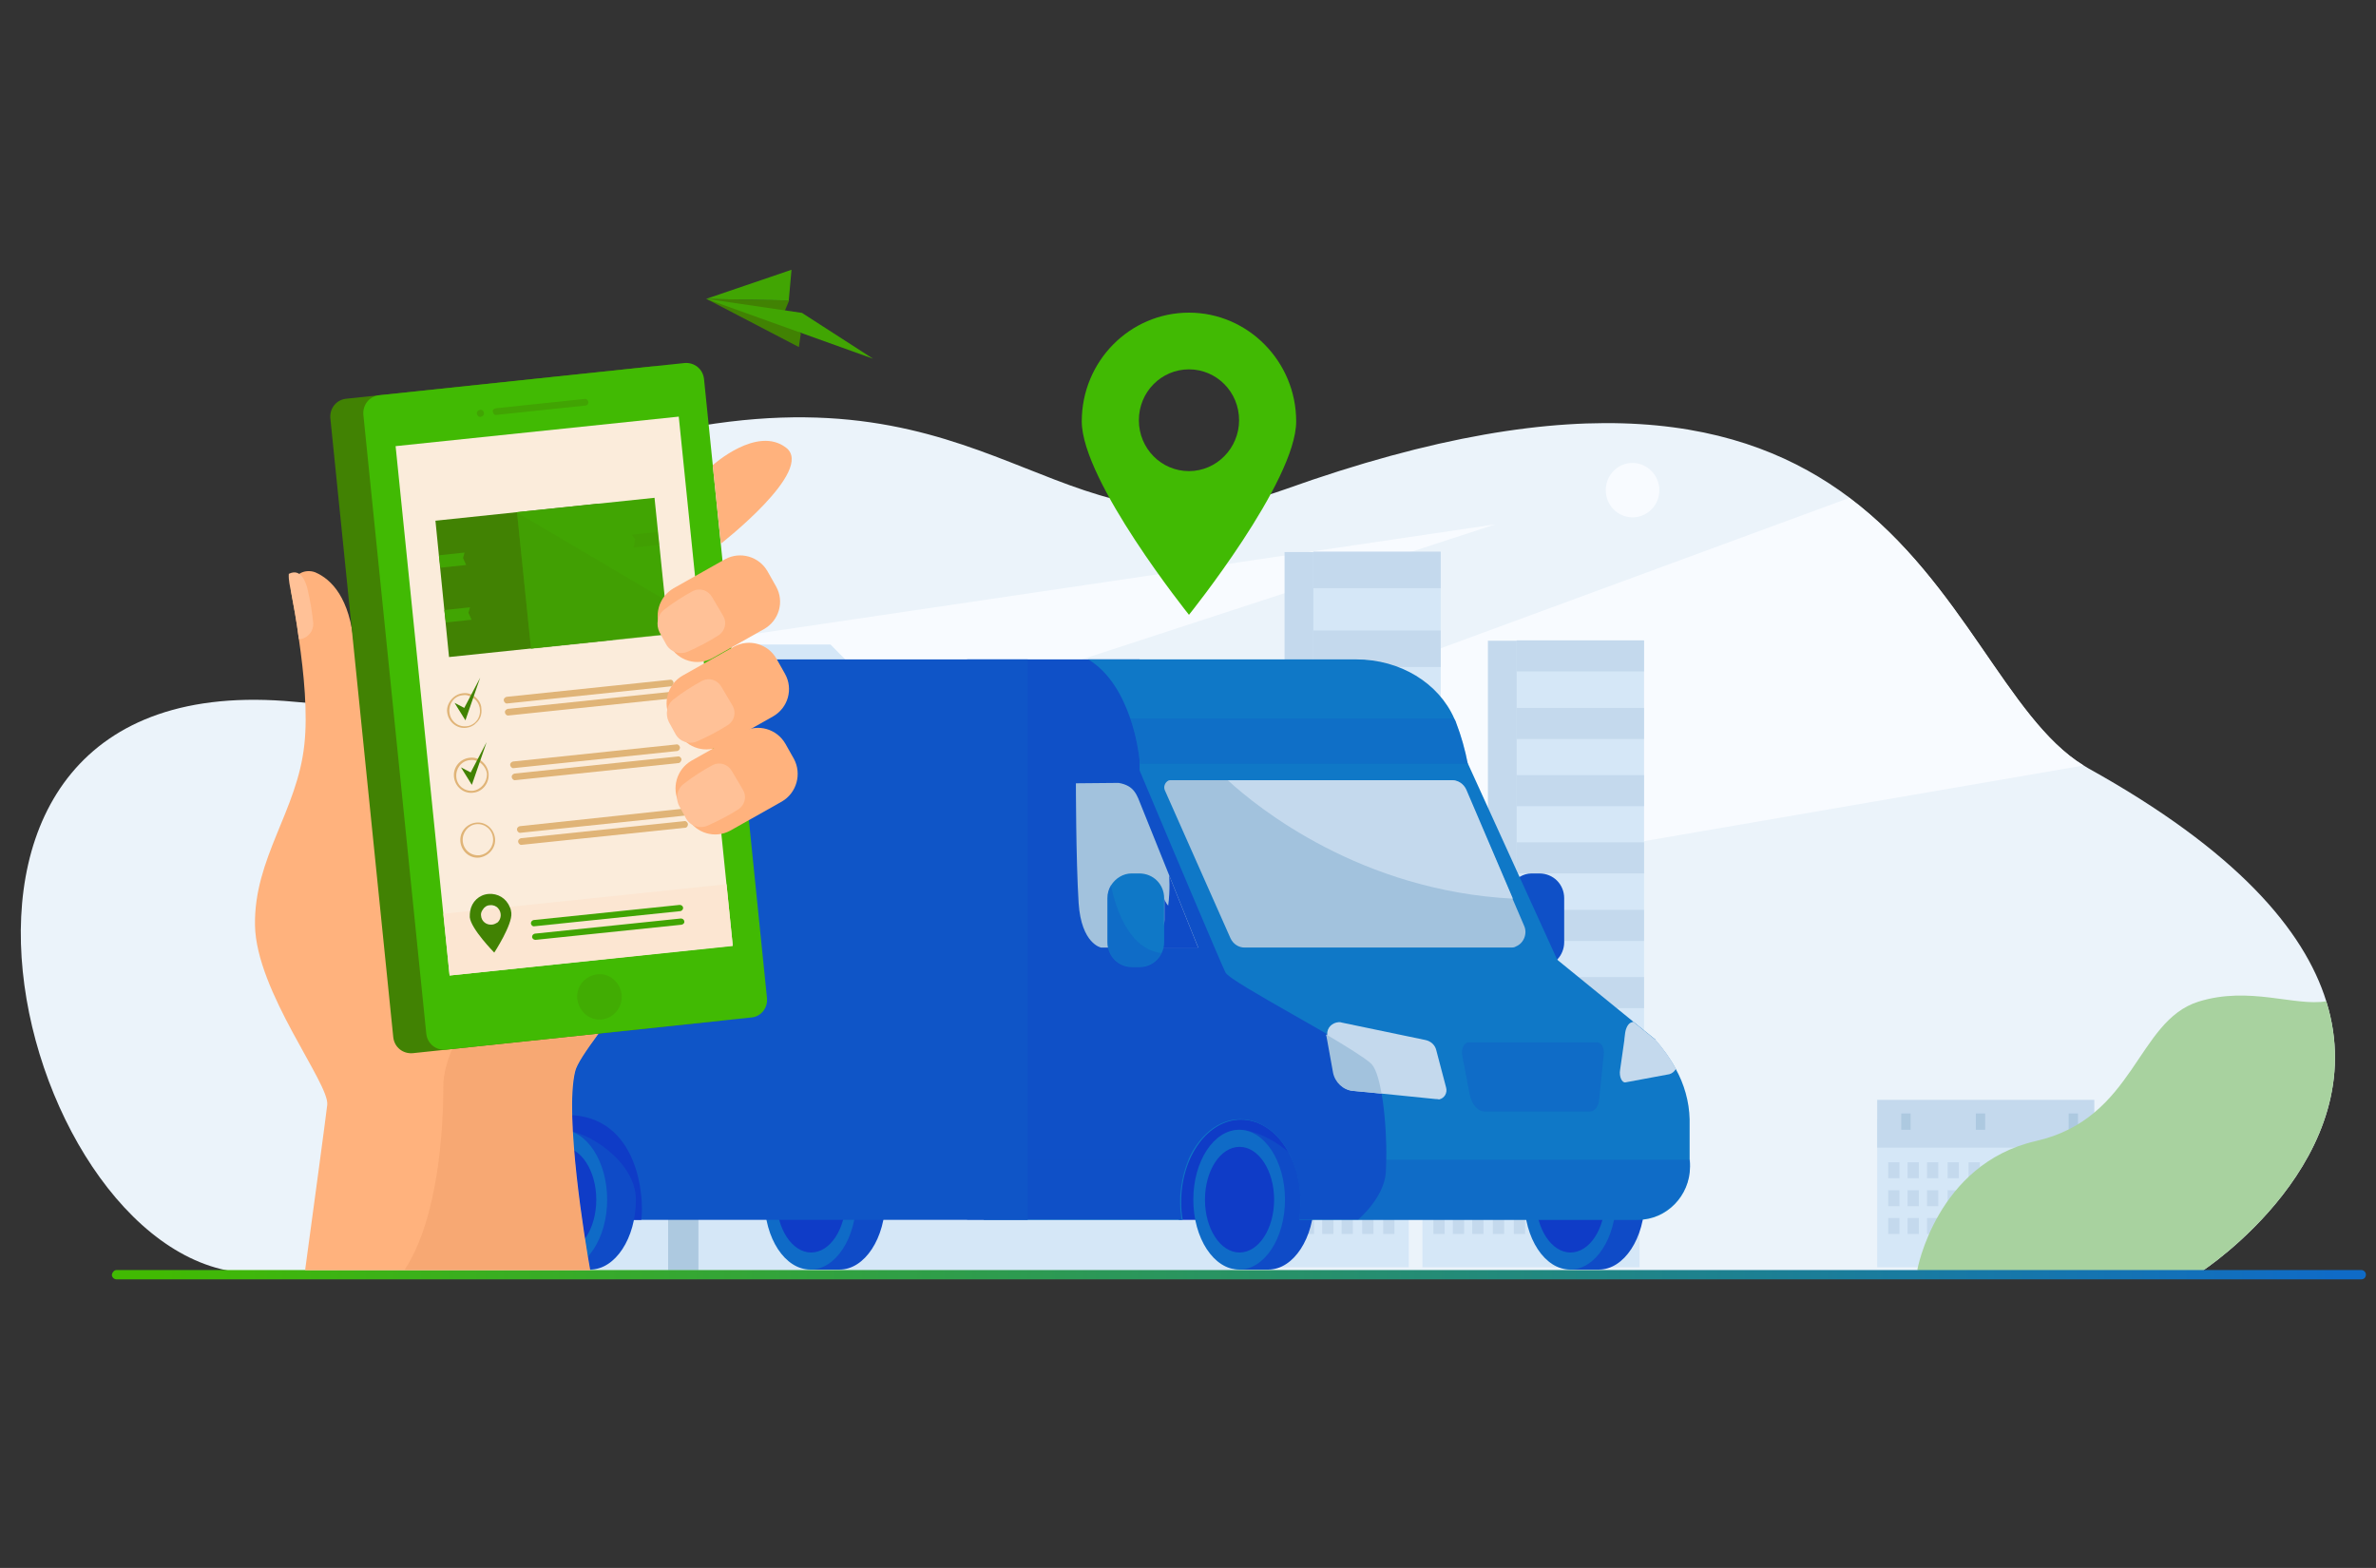 <?xml version="1.0" encoding="UTF-8"?>
<svg enable-background="new 0 0 611.7 403.7" version="1.1" viewBox="0 0 611.7 403.7" xml:space="preserve" xmlns="http://www.w3.org/2000/svg">
<rect x="0" y="0" width="611.7" height="403.7" fill="#333333" stroke="none"/>
<style type="text/css">
	.st0{fill:#EBF3FA;}
	.st1{fill:#F8FBFF;}
	.st2{fill:#C4D9ED;}
	.st3{fill:#D5E7F7;}
	.st4{fill:#DCEAF9;}
	.st5{fill:#ADC9E0;}
	.st6{fill:#0F50C7;}
	.st7{opacity:0.3;fill:#0F50C7;enable-background:new    ;}
	.st8{fill:#0F3CC7;}
	.st9{fill:#0F78C7;}
	.st10{fill:#0F4BC7;}
	.st11{fill:#0F6BC7;}
	.st12{fill:#A2C2DD;}
	.st13{fill:#0F55C7;}
	.st14{opacity:0.3;fill:#0F5AC7;enable-background:new    ;}
	.st15{fill:#41BA03;}
	.st16{fill:#A8D29F;}
	.st17{fill:url(#a);}
	.st18{fill:#FFB27D;}
	.st19{fill:#FFC197;}
	.st20{opacity:0.3;fill:#E2915A;enable-background:new    ;}
	.st21{fill:#418203;}
	.st22{opacity:0.4;fill:#418203;enable-background:new    ;}
	.st23{opacity:0.4;fill:#419603;enable-background:new    ;}
	.st24{fill:#FBECDB;}
	.st25{fill:#FCE6D2;}
	.st26{fill:#41A503;}
	.st27{fill:#E0B477;}
</style>
<path class="st0" d="m566.9 327.3s-28.6 0.1-72.3 0.1c-127.8 0.2-384.6 0.7-429.4 0.4-60.1-0.3-101.7-157.8 10.7-147.1 122.1 11.6 32.8-59.3 104.7-71.1 78.3-12.8 94 36.5 150.2 16.4 76.8-27.5 118.5-18 145.3 2.1 29.3 22.1 40.5 56.8 60.2 68.9 0.4 0.3 0.9 0.5 1.3 0.8 38.2 21.2 55.6 41.7 61.3 60 12.6 40.5-32 69.5-32 69.5z"/>
<path class="st1" d="m536.4 197.1-289.9 49.9-21.7-26.3 251.3-92.5c29.4 22 40.6 56.7 60.3 68.9z"/>
<path class="st1" d="M385,135L98.1,228.7c8.4-6.2-11-40,0.4-51.3L385,135z"/>
<path class="st1" d="m420.3 119.2c-3.8 0-6.9 3.1-6.9 7s3.1 7 6.9 7 6.9-3.1 6.9-7c0-3.8-3.1-7-6.9-7z"/>
<g transform="translate(308.51 334.44)">
	<g transform="translate(297.7)">
		<rect class="st2" x="-275.5" y="-192.3" width="32.8" height="161.2"/>
		<rect class="st3" x="-268.1" y="-192.3" width="32.8" height="161.2"/>
		<rect class="st2" x="-268.1" y="-192.4" width="32.8" height="9.4"/>
		<rect class="st2" x="-268.1" y="-172.1" width="32.8" height="9.4"/>
	</g>
	<g transform="translate(370.25 31.234)">
		<rect class="st2" x="-295.7" y="-200.7" width="32.8" height="138.4"/>
		<rect class="st3" x="-288.3" y="-200.7" width="32.8" height="138.4"/>
		<rect class="st2" x="-288.3" y="-200.8" width="32.8" height="8"/>
		<rect class="st2" x="-288.3" y="-183.4" width="32.8" height="8"/>
		<rect class="st2" x="-288.3" y="-166.1" width="32.8" height="8"/>
		<rect class="st2" x="-288.3" y="-148.8" width="32.8" height="8"/>
		<rect class="st2" x="-288.3" y="-131.4" width="32.8" height="8"/>
		<rect class="st2" x="-288.3" y="-114.1" width="32.8" height="8"/>
	</g>
	<rect class="st4" x="4.6" y="-36" width="13.7" height="20.2"/>
	<path class="st3" d="m8.8-63.6v56.2h-146.3l-37.1-0.4c0-0.1-0.1-0.1-0.1-0.2-0.1-0.1-0.1-0.2-0.2-0.4 0-0.1-0.1-0.1-0.1-0.1-0.1-0.2-0.2-0.4-0.4-0.7-0.1-0.3-0.4-0.7-0.6-1.1-0.8-1.5-1.8-3.5-3-6.1-0.4-0.8-0.8-1.8-1.2-2.7-0.1-0.4-0.4-0.7-0.5-1.2-0.1-0.4-0.4-0.7-0.5-1.2v-0.1c-0.1-0.3-0.2-0.5-0.4-0.8-0.1-0.3-0.2-0.6-0.4-0.9-0.6-1.5-1.2-3.1-1.9-4.8 0-0.1 0-0.1-0.1-0.1-0.4-1.1-0.8-2.3-1.2-3.4-0.2-0.7-0.4-1.3-0.6-2 0-0.1 0-0.1-0.1-0.1l-0.3-0.9c-0.1-0.2-0.1-0.5-0.2-0.7-0.1-0.5-0.3-1-0.5-1.6l-0.6-2.1c-0.3-0.9-0.5-1.9-0.8-2.9-0.1-0.3-0.1-0.6-0.2-0.9l-0.6-2.7c-0.1-0.3-0.1-0.6-0.2-0.9-0.1-0.2-0.1-0.4-0.1-0.6-0.4-1.5-0.6-2.9-0.9-4.5-0.3-1.7-0.6-3.4-0.9-5l-0.6-4.8c-0.2-1.5-0.4-3.1-0.4-4.7-0.3-3.7-0.4-7.5-0.4-11.3 0.1-6.9 0.9-13.9 2.3-20.7 0.1-0.2 0.1-0.5 0.1-0.7 0.4-1.7 0.8-3.4 1.2-5 0.4-1.2 0.7-2.6 1.2-3.8 0.3-0.9 0.6-1.8 0.9-2.8 0.7-2.1 1.6-4.2 2.5-6.3h0.8v-1.8c5.6-11.9 13.2-22.6 22.7-31.7l0.6-0.6h0.6v21.5h18.8v-35.1h20.7v23h4.8v-27.2h20.7"/>
	<rect class="st5" x="-136.5" y="-52.3" width="7.8" height="44.9"/>
	<g transform="translate(264.48 193.15)">
		<rect class="st3" x="-266.2" y="-239.4" width="55.9" height="38.1"/>
		<g transform="translate(3.832 21.969)">
			<g transform="translate(0 19.656)">
				<g transform="translate(35.777)">
					<rect class="st2" x="-256.5" y="-255.6" width="2.9" height="4.1"/>
					<rect class="st2" x="-261.9" y="-255.6" width="2.9" height="4.1"/>
					<rect class="st2" x="-267.2" y="-255.6" width="2.9" height="4.1"/>
					<rect class="st2" x="-272.2" y="-255.6" width="2.9" height="4.1"/>
					<rect class="st2" x="-277.2" y="-255.6" width="2.9" height="4.1"/>
				</g>
				<g transform="translate(0)">
					<rect class="st2" x="-246.6" y="-255.6" width="2.9" height="4.1"/>
					<rect class="st2" x="-252" y="-255.6" width="2.9" height="4.1"/>
					<rect class="st2" x="-257.2" y="-255.6" width="2.9" height="4.1"/>
					<rect class="st2" x="-262.2" y="-255.6" width="2.9" height="4.1"/>
					<rect class="st2" x="-267.3" y="-255.6" width="2.9" height="4.1"/>
				</g>
			</g>
		</g>
	</g>
	<g transform="translate(346.89 193.15)">
		<rect class="st3" x="-289.2" y="-239.4" width="55.9" height="38.1"/>
		<g transform="translate(3.831 21.969)">
			<g transform="translate(0 19.656)">
				<g transform="translate(35.777)">
					<rect class="st2" x="-279.5" y="-255.6" width="2.9" height="4.1"/>
					<rect class="st2" x="-284.9" y="-255.6" width="2.9" height="4.1"/>
					<rect class="st2" x="-290.2" y="-255.6" width="2.9" height="4.1"/>
					<rect class="st2" x="-295.1" y="-255.6" width="2.9" height="4.1"/>
					<rect class="st2" x="-300.2" y="-255.6" width="2.9" height="4.1"/>
				</g>
				<g transform="translate(0)">
					<rect class="st2" x="-269.5" y="-255.6" width="2.9" height="4.1"/>
					<rect class="st2" x="-274.9" y="-255.6" width="2.9" height="4.1"/>
					<rect class="st2" x="-280.2" y="-255.6" width="2.9" height="4.1"/>
					<rect class="st2" x="-285.2" y="-255.6" width="2.9" height="4.1"/>
					<rect class="st2" x="-290.2" y="-255.6" width="2.9" height="4.1"/>
				</g>
			</g>
		</g>
	</g>
	<g transform="translate(509.17 193.15)">
		<rect class="st3" x="-334.4" y="-239.4" width="55.9" height="38.1"/>
		<rect class="st2" x="-334.4" y="-244.4" width="55.9" height="12.3"/>
		<g transform="translate(3.832 21.969)">
			<g transform="translate(0)">
				<rect class="st2" x="-314.7" y="-250.3" width="2.9" height="4.1"/>
				<rect class="st2" x="-320.1" y="-250.3" width="2.9" height="4.1"/>
				<rect class="st2" x="-325.4" y="-250.3" width="2.9" height="4.1"/>
				<rect class="st2" x="-330.4" y="-250.3" width="2.9" height="4.1"/>
				<rect class="st2" x="-335.4" y="-250.3" width="2.9" height="4.1"/>
			</g>
			<g transform="translate(0 9.904)">
				<g transform="translate(0)">
					<rect class="st2" x="-320.1" y="-253" width="2.9" height="4.1"/>
					<rect class="st2" x="-325.4" y="-253" width="2.9" height="4.1"/>
					<rect class="st2" x="-330.4" y="-253" width="2.9" height="4.1"/>
					<rect class="st2" x="-335.4" y="-253" width="2.9" height="4.1"/>
				</g>
			</g>
			<g transform="translate(0 19.656)">
				<g transform="translate(0)">
					<rect class="st2" x="-325.4" y="-255.6" width="2.9" height="4.1"/>
					<rect class="st2" x="-330.4" y="-255.6" width="2.9" height="4.1"/>
					<rect class="st2" x="-335.4" y="-255.6" width="2.9" height="4.1"/>
				</g>
			</g>
		</g>
		<rect class="st5" x="-285.1" y="-240.9" width="2.4" height="4.2"/>
		<rect class="st5" x="-309" y="-240.9" width="2.4" height="4.2"/>
		<rect class="st5" x="-328.2" y="-240.9" width="2.4" height="4.2"/>
	</g>
</g>
<g transform="translate(309.69 372.38)">
	<g transform="translate(376.11 75.409)">
		<path class="st6" d="m-283.1-216.5v11.3c0 3.5-2.8 6.4-6.3 6.4h-2c-3.5 0-6.3-2.8-6.3-6.4v-11.3c0-1.2 0.3-2.3 0.9-3.3 1.2-1.9 3.2-3.1 5.3-3.1h2c3.6 0 6.4 2.8 6.4 6.4z"/>
		<path class="st7" d="m-283.8-202.4c-1.1 2.1-3.2 3.5-5.6 3.5h-2c-3.5 0-6.3-2.8-6.3-6.4v-11.3c0-1.2 0.3-2.3 0.9-3.3 0.2 0.8 2.9 16.3 13 17.5z"/>
	</g>
	<path class="st8" d="m-6.2-58.3h30.9v-31.6h-32.3l1.4 31.6z"/>
	<path class="st9" d="m91.3-125.1-152.1 3.8v-81.2h99.9c9.5 0 18.3 5.4 22.6 14l6.6 12.9 23 50.5z"/>
	<g transform="translate(263.93 165.71)">
		<path class="st10" d="m-258.9-229.2c0 8.6 4.4 18 4.4 18h7.4c6.5 0 11.8-8.1 11.8-18s-12.7-18-19.2-18c-6.6 0-4.4 8.1-4.4 18z"/>
		<ellipse class="st11" cx="-254.6" cy="-229.2" rx="11.8" ry="18"/>
		<ellipse class="st8" cx="-254.5" cy="-229.2" rx="8.9" ry="13.6"/>
	</g>
	<g transform="translate(381.94 165.71)">
		<path class="st10" d="m-291.8-229.2c0 8.6 4.4 18 4.4 18h7.4c6.5 0 11.8-8.1 11.8-18s-12.7-18-19.2-18c-6.6 0-4.4 8.1-4.4 18z"/>
		<path class="st11" d="m-299.2-229.2c0 10 5.3 18 11.8 18s11.8-8.1 11.8-18-5.3-18-11.8-18c-6.6 0-11.8 8.1-11.8 18z"/>
		<path class="st8" d="m-296.2-229.2c0 7.5 4 13.6 8.9 13.6s8.9-6.1 8.9-13.6-4-13.6-8.9-13.6-8.9 6.1-8.9 13.6z"/>
	</g>
	<g transform="translate(110.94 165.71)">
		<path class="st10" d="m-216.3-229.2c0 8.6 4.4 18 4.4 18h7.4c6.5 0 11.8-8.1 11.8-18s-12.7-18-19.2-18-4.4 8.1-4.4 18z"/>
		<path class="st11" d="m-223.8-229.2c0 10 5.3 18 11.8 18s11.8-8.1 11.8-18-5.3-18-11.8-18-11.8 8.1-11.8 18z"/>
		<path class="st8" d="m-220.7-229.2c0 7.5 4 13.6 8.9 13.6s8.9-6.1 8.9-13.6-4-13.6-8.9-13.6-8.9 6.1-8.9 13.6z"/>
	</g>
	<path class="st9" d="m125.4-72c0 7.5-6 13.7-13.4 13.7h-87.2c0.3-1.5 0.4-3.1 0.4-4.6 0-11.7-6.9-21.2-15.4-21.2s-15.4 9.5-15.4 21.2c0 1.5 0.1 3.1 0.4 4.6h-51.2s-2-23-1.8-34.6c0.2-10.1 0.2-29.7-0.4-34.6 0-0.7 49.1-0.8 61.5-0.9h2.8l0.1 0.1 0.2 0.1c2.3 1.6 15.1 10.7 23.1 16.1 7 4.7 58.8 6.6 79.1 7.2 5.1 0.1 8.2 0.2 8.2 0.2 2 2.3 3.8 4.7 5.3 7.5 2.2 3.9 3.5 8.5 3.6 13v10.4c0.1 0.6 0.1 1.3 0.1 1.8z"/>
	<path class="st12" d="m79.1-128.4h-68.3c-1.6 0-3-0.9-3.7-2.4l-16.9-38.1c-0.4-0.9 0-2 0.9-2.5 0.2-0.1 0.5-0.1 0.7-0.1h72.1c1.6 0 3 0.9 3.7 2.4l12.1 28.1 3 7c0.9 2-0.1 4.5-2.1 5.3-0.4 0.3-1 0.3-1.5 0.3z"/>
	<path class="st6" d="m47.2-73.8c0 1.2-0.1 2.3-0.1 3.3-0.5 6.6-7.1 12.1-7.1 12.1h-15.3c0.9-5.2 0.2-10.6-1.8-15.5-2.7-6.1-7.6-10.3-13.3-10.3-5.6 0-10.5 4.1-13.3 10.3-2 4.9-2.7 10.2-1.8 15.5h-55.2v-144.2h44.4v28.6s13.3 31.6 19.3 45.6c1.5 3.5 2.5 5.8 2.8 6.4 1.3 2.6 32.2 18.4 37.4 23.1 2.8 2.6 4.2 16.1 4 25.1z"/>
	<path class="st12" d="m-15.8-164.7 14.6 36.3h-25s-5.1-0.9-5.8-11.5c-0.7-11.3-0.7-30.8-0.7-30.8l11-0.1c4.1 0.7 4.7 3.1 5.9 6.1z"/>
	<path class="st9" d="m116.5-104.7h-81l-29.6-23.5-0.1-0.1h81.7l23.2 18.9 5.8 4.7z"/>
	<path class="st2" d="m121.8-97.2c-0.4 0.7-1 1.2-1.7 1.4l-11.3 2.1c-0.9 0.2-1.7-1.5-1.4-3.2l1.1-7.7v-0.2l0.2-1.6c0.2-1.4 0.8-2.4 1.5-2.7l0.6-0.2 5.8 4.7c1.9 2.2 3.7 4.7 5.2 7.4z"/>
	<path class="st6" d="m46-90.8-7.3-0.7c-2.5-0.2-4.6-2.2-5.1-4.7l-1.7-9.4c-0.1-0.1-0.1-0.3 0-0.4 5.2 3.1 9.6 5.8 11.3 7.2 1.2 1.1 2.1 4.1 2.8 8z"/>
	<path class="st2" d="m59.9-89.4-13.8-1.4-7.3-0.7c-2.5-0.2-4.6-2.2-5.1-4.7l-1.7-9.4c-0.1-0.1-0.1-0.3 0-0.4-0.1-1.8 1.3-3.1 3-3.2 0.2 0 0.5 0 0.7 0.1l21.6 4.5c1.4 0.3 2.5 1.3 2.8 2.7l2.5 9.5c0.4 1.4-0.4 2.8-1.8 3.1-0.3-0.1-0.6-0.1-0.9-0.1z"/>
	<path class="st9" d="m68.2-175.7h-84.4c-0.4-4-1.2-7.9-2.5-11.7-1.9-5.5-5.1-11.7-10.8-15.2h69c11.3 0 21.2 6.1 25.2 15.2 0.2 0.4 0.4 0.7 0.5 1.1 1.3 3.4 2.3 7 3 10.6z"/>
	<path class="st12" d="m46-90.8-7.4-0.7c-2.5-0.2-4.6-2.2-5.1-4.7l-1.7-9.4c-0.1-0.1-0.1-0.3 0-0.4 5.2 3.1 9.6 5.8 11.3 7.3 1.3 1 2.2 4 2.9 7.9z"/>
	<path class="st7" d="m125.4-72c0 7.5-6.3 13.7-14.1 13.7h-86.5c0.9-5.2 0.2-10.6-1.8-15.5h102.4v1.8z"/>
	<path class="st7" d="m-5.8-62.9c0 1.5 0.1 3.1 0.4 4.6h-55.3v-15.5h57.1c-1.5 3.5-2.2 7.2-2.2 10.9z"/>
	<path class="st7" d="m68.4-104h33.1c1.1 0 1.9 1.5 1.7 3.1l-1.2 11.7c-0.1 1.7-1.2 3-2.2 3h-27.3c-1.7 0-3.3-1.8-3.8-4.3l-1.9-9.9c-0.4-1.9 0.4-3.6 1.6-3.6z"/>
	<path class="st2" d="m79.8-141c-39-2-65.5-23.2-73.4-30.5h57.7c1.6 0 3 0.9 3.7 2.4l12 28.1z"/>
	<rect class="st13" x="-192.9" y="-202.6" width="147.8" height="144.3"/>
	<path class="st10" d="m-8.7-147s1.3 14.7-5.9 18.7h13.4l-7.5-18.7z"/>
	<path class="st10" d="m-6.7-137.1s-3-2.2-3.2-3.9v10.2h4l-0.8-6.3z"/>
	<g transform="translate(233.32 75.409)">
		<path class="st9" d="m-243.3-216.5v11.3c0 3.5-2.8 6.4-6.3 6.4h-2c-3.5 0-6.3-2.8-6.3-6.4v-11.3c0-1.2 0.3-2.3 0.9-3.3 1.2-1.9 3.2-3.1 5.3-3.1h2c3.6 0 6.4 2.8 6.4 6.4z"/>
		<path class="st7" d="m-244-202.4c-1.1 2.1-3.2 3.5-5.6 3.5h-2c-3.5 0-6.3-2.8-6.3-6.4v-11.3c0-1.2 0.3-2.3 0.9-3.3 0.2 0.8 2.8 16.3 13 17.5z"/>
	</g>
	<path class="st8" d="m-144.6-58.3h-36.4c-0.8-3.3-3.1-27 17.3-27 18.6 0.1 19.9 21.6 19.1 27z"/>
	<g transform="translate(22.022 165.71)">
		<path class="st10" d="m-191.6-229.2c0 8.6 4.4 18 4.4 18h7.4c6.5 0 11.8-8.1 11.8-18s-12.7-18-19.2-18-4.4 8.1-4.4 18z"/>
		<path class="st11" d="m-199-229.2c0 10 5.3 18 11.8 18s11.8-8.1 11.8-18-5.3-18-11.8-18-11.8 8.1-11.8 18z"/>
		<path class="st8" d="m-196-229.2c0 7.5 4 13.6 8.9 13.6s8.9-6.1 8.9-13.6-4-13.6-8.9-13.6-8.9 6.1-8.9 13.6z"/>
	</g>
	<path class="st14" d="m68.2-175.7h-84.4c-0.4-4-1.2-7.9-2.5-11.7h83.3c0.2 0.4 0.4 0.7 0.5 1.1 1.4 3.4 2.4 7 3.1 10.6z"/>
</g>
<path class="st15" d="m306.1 80.5c-15.2 0-27.6 12.5-27.6 28 0 15.4 27.6 49.8 27.6 49.8s27.6-34.3 27.6-49.8c0-15.4-12.4-28-27.6-28zm0 40.8c-7.1 0-12.9-5.8-12.9-13.1s5.8-13.1 12.9-13.1 12.9 5.8 12.9 13.1c0 7.2-5.8 13.1-12.9 13.1z"/>
<path class="st16" d="m566.9 327.3s-28.6 0.1-72.3 0.1c-0.6-0.3-1-0.4-1-0.4s4.9-27.3 30.5-33.2c25.6-5.8 25.9-30.9 41.9-35.9 13.1-4.1 24.9 1.3 32.9-0.1 12.6 40.5-32 69.5-32 69.5z"/>
<linearGradient id="a" x1="-1506.8" x2="-1507.5" y1="399.01" y2="399.01" gradientTransform="matrix(804.15 0 0 3.11 1212295 -912.73)" gradientUnits="userSpaceOnUse">
	<stop stop-color="#0F6BC7" offset="0"/>
	<stop stop-color="#41BA03" offset="1"/>
</linearGradient>
<path class="st17" d="m30 327h577.9c0.6 0 1.2 0.5 1.2 1.2s-0.5 1.2-1.2 1.2h-577.9c-0.6 0-1.2-0.5-1.2-1.2 0.1-0.6 0.6-1.2 1.2-1.2z"/>
<g transform="translate(238.65 267.97)">
	<g transform="translate(0 73.384)">
		<path class="st18" d="m-51.6-113.7s-0.4 0.4-0.9 1c-2.2 2.4-8.2 9.1-14.8 16.6-1.6 1.8-3.2 3.7-4.8 5.5-2.4 2.8-4.8 5.6-6.9 8.3-0.6 0.8-1.3 1.6-1.9 2.3-1.3 1.6-2.5 3.2-3.6 4.7-3.3 4.5-5.7 8-6.1 9.9-2.7 11.3 2.5 43.3 3.9 51.1h-73.4c2.2-16.2 5.3-39.1 5.7-42.6 0.6-5.5-18.3-29.1-18.6-46.2-0.3-17.3 10.9-29.5 12.7-46.5 0.9-8-0.1-18.3-1.4-27.2-0.6-4.7-1.4-8.9-2-12.1-0.3-1.5 0.1-2.9 1.2-4 0.2-0.3 0.5-0.5 0.9-0.7 1.2-0.8 2.8-0.9 4.1-0.4 4.2 1.8 8.9 6.6 10 18.6 0 0 3.5 2.3 9.2 5.9 2.3 1.5 5 3.1 7.9 5 2.2 1.5 4.7 3 7.2 4.6 0.1 0.1 0.4 0.2 0.5 0.3 1 0.7 2 1.3 3.1 2 0.4 0.2 0.7 0.5 1.2 0.7 0.6 0.4 1.4 0.9 2.1 1.3 0.1 0.1 0.3 0.2 0.4 0.3 4.6 3 9.5 6.1 14.3 9.2 0.8 0.4 1.6 1 2.4 1.5 0.6 0.4 1.2 0.8 1.9 1.2l2.4 1.5c5.5 3.5 10.9 7 15.9 10.2l2.4 1.5 1.8 1.2c0.8 0.5 1.6 1 2.3 1.5 9.7 6.1 17.1 11 19.8 12.7 0.6 0.9 1.1 1.1 1.1 1.1z"/>
		<path class="st19" d="m-158-180.9c0.1 2-1.3 3.7-3.2 4.1h-0.5c-0.6-4.7-1.4-8.9-2-12.1-0.3-1.5-0.7-3.1-0.6-4.7 3.2-1.6 4.4 2.3 4.8 3.8 0.7 3 1.2 5.9 1.5 8.9z"/>
	</g>
	<path class="st20" d="m-72.2-17.2c-2.4 2.8-4.8 5.6-6.9 8.3-0.6 0.8-1.3 1.6-1.9 2.3-1.3 1.6-2.5 3.2-3.6 4.7-3.3 4.5-5.7 8-6.1 9.8-2.7 11.3 2.5 43.3 3.9 51.1h-47.7c8.8-13.3 10-36.8 10-47.6 0-2.7 0.9-6 2.3-9.4 2.7-6.6 7.2-14.1 11.4-20.2 3.9-5.7 7.4-10.3 8.9-12.1 0.4-0.5 0.7-0.9 0.7-0.9l26.3-1.1 0.4 1.9 0.3 1.6 1.2 6.6 0.8 5z"/>
	<g transform="translate(26.997)">
		<path class="st21" d="m-80.7-5.1-78.7 8.3c-2.5 0.2-4.7-1.5-5-4.1l-16.2-159.4c-0.2-2.5 1.5-4.7 4-5l78.7-8.3c2.5-0.2 4.7 1.5 5 4.1l16.2 159.3c0.4 2.6-1.4 4.9-4 5.1z"/>
		<path class="st15" d="m-72.2-6-78.7 8.3c-2.5 0.2-4.7-1.5-5-4.1l-16.2-159.4c-0.2-2.5 1.5-4.7 4-5l78.7-8.3c2.5-0.2 4.7 1.5 5 4.1l16.2 159.3c0.3 2.6-1.5 4.9-4 5.1z"/>
		<g transform="translate(52.332 12.551)">
			<path class="st22" d="m-166.5-177c-0.1-0.5-0.5-0.9-1-0.8l-22.8 2.4c-0.5 0.1-0.9 0.4-0.8 0.9s0.4 0.9 0.9 0.8h0.1l22.8-2.4c0.5 0 0.8-0.4 0.8-0.9z"/>
			<path class="st22" d="m-194.4-175c-0.5 0.1-0.9 0.5-0.8 1s0.5 0.9 1 0.8 0.9-0.5 0.8-1c0-0.5-0.5-0.9-1-0.8z"/>
		</g>
		<path class="st23" d="m-105.6-11.9c-0.4-3.2-3.2-5.6-6.3-5.2-3.2 0.4-5.5 3.2-5.1 6.4s3.2 5.6 6.3 5.2c3.1-0.3 5.4-3.2 5.1-6.4z"/>
		<polygon class="st24" points="-163.8 -153.1 -90.9 -160.7 -77 -24.5 -149.9 -16.8"/>
		<polygon class="st25" points="-151.5 -32.7 -78.6 -40.3 -77 -24.4 -149.9 -16.8"/>
		<g transform="translate(71.53 190.82)">
			<path class="st26" d="m-199.6-220.3 37.6-3.9c0.4-0.1 0.7-0.4 0.7-0.9-0.1-0.4-0.4-0.7-0.9-0.7l-37.6 3.9c-0.4 0.1-0.7 0.4-0.7 0.9 0.1 0.4 0.4 0.8 0.9 0.7z"/>
			<path class="st26" d="m-161-221.6c-0.1-0.4-0.4-0.7-0.9-0.7l-37.6 3.9c-0.4 0.1-0.7 0.4-0.7 0.9 0.1 0.4 0.4 0.7 0.9 0.7l37.6-3.9c0.5-0.1 0.8-0.5 0.7-0.9z"/>
		</g>
		<path class="st21" d="m-134-32.9c-0.1-0.5-0.1-1-0.4-1.5-0.9-2.3-3.1-3.6-5.5-3.4s-4.3 2-4.7 4.4c-0.1 0.5-0.1 1-0.1 1.6 0.3 3 6.3 9.1 6.3 9.1s4.7-7.2 4.4-10.2zm-5.1 3c-1.4 0.1-2.6-0.9-2.7-2.3-0.1-0.5 0.1-1.1 0.4-1.5 0.4-0.7 1.1-1.2 1.9-1.2 0.8-0.1 1.6 0.2 2.1 0.8 0.9 1 0.9 2.6-0.1 3.6-0.5 0.3-1 0.6-1.6 0.6z"/>
		<g transform="translate(37.458 47.5)">
			<polygon class="st21" points="-191 -181.4 -149 -185.8 -145.4 -150.7 -187.5 -146.3"/>
			<polygon class="st26" points="-170 -183.6 -134.6 -187.3 -131 -152.2 -166.4 -148.5"/>
			<path class="st23" d="m-131.9-161 0.9 8.9-35.4 3.7-3.6-35.1 38.1 22.5z"/>
			<path class="st26" d="m-188.3-155.2 6.6-0.7-0.8-1.8 0.4-1.4-6.6 0.7 0.4 3.2z"/>
			<path class="st26" d="m-189.7-169.3 6.6-0.7-0.8-1.8 0.4-1.4-6.6 0.7 0.4 3.2z"/>
			<path class="st23" d="m-133.4-175.2-6.6 0.7 0.4-2-0.8-1.3 6.6-0.7 0.4 3.3z"/>
		</g>
		<g transform="translate(41.677 110.7)">
			<g transform="translate(0 5.626)">
				<path class="st27" d="m-185.3-205.1c-0.2-0.1-0.4-0.3-0.7-0.4-0.7-0.3-1.4-0.4-2.2-0.3-1.8 0.2-3.2 1.5-3.8 3.1-0.2 0.6-0.3 1.2-0.2 1.8 0.3 2.5 2.5 4.3 4.9 4 0.9-0.1 1.9-0.5 2.5-1.2 1.1-0.9 1.6-2.3 1.4-3.8 0-1.2-0.8-2.4-1.9-3.2zm0.2 6.9c-0.6 0.5-1.4 0.9-2.2 0.9-2.2 0.2-4.1-1.4-4.3-3.6-0.1-0.5 0-1 0.1-1.5 0.4-1.6 1.7-2.8 3.4-2.9 0.6-0.1 1.2 0 1.8 0.3 0.3 0.1 0.5 0.2 0.8 0.4 1.8 1.2 2.3 3.7 1.1 5.6-0.2 0.3-0.4 0.5-0.7 0.8z"/>
			</g>
			<path class="st21" d="m-190.3-197.7 2.8 4.5 3.8-11-4.1 7.8-2.5-1.3z"/>
			<g transform="translate(2.357 22.712)">
				<g transform="translate(0 5.622)">
					<path class="st27" d="m-183.9-207.8c-0.1-1.4-0.9-2.6-2-3.4-0.2-0.1-0.4-0.3-0.7-0.4-0.7-0.3-1.4-0.4-2.2-0.3-2.5 0.3-4.3 2.5-4 5s2.5 4.3 4.9 4c2.4-0.2 4.2-2.4 4-4.9zm-4 4.4c-2.2 0.2-4.1-1.3-4.3-3.5s1.3-4.2 3.5-4.4h0.1c0.6-0.1 1.2 0 1.8 0.3 0.3 0.1 0.5 0.2 0.8 0.4 0.9 0.7 1.6 1.8 1.7 2.9 0 2.1-1.5 4-3.6 4.3z"/>
				</g>
				<path class="st21" d="m-191-203.8 2.8 4.5 3.8-11-4.1 7.8-2.5-1.3z"/>
			</g>
			<g transform="translate(4.712 51.035)">
				<path class="st27" d="m-184.6-213.9c-0.3-2.5-2.5-4.3-4.9-4-2.5 0.3-4.3 2.5-4 5s2.5 4.3 4.9 4c2.5-0.4 4.3-2.6 4-5zm-4 4.4c-2.2 0.2-4.1-1.4-4.3-3.6s1.4-4.2 3.5-4.4c2.2-0.2 4.1 1.4 4.3 3.6s-1.3 4.1-3.5 4.4z"/>
			</g>
			<g transform="translate(20.181 .851)">
				<path class="st27" d="m-154.8-202.8-42.1 4.4c-0.4 0.1-0.8-0.3-0.9-0.7v-0.1c-0.1-0.4 0.3-0.8 0.7-0.9l42.1-4.4c0.5-0.1 0.8 0.3 0.9 0.7v0.1c0 0.5-0.4 0.9-0.7 0.9z"/>
				<path class="st27" d="m-154.5-199.7-42.1 4.4c-0.4 0.1-0.8-0.3-0.9-0.7v-0.1c-0.1-0.4 0.3-0.8 0.7-0.9l42.1-4.4c0.4-0.1 0.8 0.3 0.9 0.7v0.1c0 0.5-0.3 0.9-0.7 0.9z"/>
			</g>
			<g transform="translate(22.532 23.601)">
				<path class="st27" d="m-155.5-208.9-42.1 4.4c-0.4 0.1-0.8-0.3-0.9-0.7v-0.1c-0.1-0.4 0.3-0.8 0.7-0.9l42.1-4.4c0.4-0.1 0.8 0.3 0.9 0.7v0.1c0 0.5-0.3 0.8-0.7 0.9z"/>
				<path class="st27" d="m-155.2-205.8-42 4.4c-0.4 0.1-0.8-0.3-0.9-0.7v-0.1c-0.1-0.4 0.3-0.8 0.7-0.9l42.1-4.4c0.4-0.1 0.8 0.3 0.9 0.7v0.1c-0.1 0.5-0.4 0.9-0.8 0.9z"/>
			</g>
			<g transform="translate(24.884 46.351)">
				<path class="st27" d="m-156.1-215-42.1 4.4c-0.4 0.1-0.8-0.3-0.9-0.7v-0.1c-0.1-0.4 0.3-0.8 0.7-0.9l42.1-4.5c0.4-0.1 0.8 0.3 0.9 0.7v0.1c0 0.5-0.4 0.9-0.7 1z"/>
				<path class="st27" d="m-155.8-211.9-42.1 4.4c-0.4 0.1-0.8-0.3-0.9-0.7v-0.1c-0.1-0.4 0.3-0.8 0.7-0.9l42.1-4.4c0.4-0.1 0.8 0.3 0.9 0.7v0.1c0 0.5-0.3 0.9-0.7 0.9z"/>
			</g>
		</g>
	</g>
	<g transform="translate(143.74 27.408)">
		<path class="st18" d="m-198.9-175.6s11.4-10.3 18.9-4.5-16.8 24.7-16.8 24.7l-2.1-20.2z"/>
		<path class="st18" d="m-185.7-133.4-13.3 7.5c-3.9 2.1-8.7 0.7-10.9-3.1l-2.2-3.9c-2.1-3.9-0.7-8.8 3.1-11l13.3-7.5c3.9-2.1 8.7-0.7 10.9 3.1l2.2 3.9c2.2 3.9 0.8 8.8-3.1 11z"/>
		<path class="st18" d="m-183.4-110.9-13.3 7.5c-3.9 2.1-8.7 0.7-10.9-3.1l-2.2-3.9c-2.1-3.9-0.7-8.8 3.1-11l13.3-7.5c3.9-2.1 8.7-0.7 10.9 3.1l2.2 3.9c2.2 3.9 0.8 8.8-3.1 11z"/>
		<path class="st18" d="m-181.1-89-13.3 7.5c-3.9 2.1-8.7 0.7-10.9-3.1l-2.2-3.9c-2.1-3.9-0.7-8.8 3.1-11l13.3-7.5c3.9-2.1 8.7-0.7 10.9 3.1l2.2 3.9c2.1 3.9 0.7 8.8-3.1 11z"/>
		<path class="st19" d="m-211.4-138.4c2.3-1.8 4.8-3.4 7.4-4.8 1.8-0.9 3.9-0.2 4.9 1.5l2.9 4.9c1 1.7 0.5 3.9-1.2 5-2.5 1.6-5.2 3-7.9 4.2-2.1 0.9-4.5 0.1-5.6-1.9l-1.7-3.1c-1-2-0.5-4.5 1.2-5.8z"/>
		<path class="st19" d="m-209-115.3c2.3-1.8 4.8-3.4 7.4-4.8 1.8-0.9 3.9-0.2 4.9 1.5l2.9 4.9c1 1.7 0.5 3.9-1.2 5-2.5 1.6-5.2 3-7.9 4.2-2.1 0.9-4.5 0.1-5.6-1.9l-1.7-3.1c-1-2-0.5-4.5 1.2-5.8z"/>
		<path class="st19" d="m-206.3-93.6c2.3-1.8 4.8-3.4 7.4-4.8 1.8-0.9 3.9-0.2 4.9 1.5l2.9 4.9c1 1.7 0.5 3.9-1.2 5-2.5 1.6-5.2 3-7.9 4.2-2.1 0.9-4.5 0.1-5.6-1.9l-1.7-3.1c-1.1-2-0.6-4.5 1.2-5.8z"/>
	</g>
</g>
<g transform="translate(399.77 235.06)">
	<path class="st21" d="m-194.1-145.7-23.8-12.4 21.3 0.4-1.6 3.8 4.6 4.7-0.5 3.5z"/>
	<path class="st26" d="m-217.9-158.1 24.6 3.6 18.3 11.8-42.9-15.4z"/>
	<path class="st26" d="m-196.7-157.7-21.3-0.4 22-7.5-0.7 7.9z"/>
</g>
</svg>
